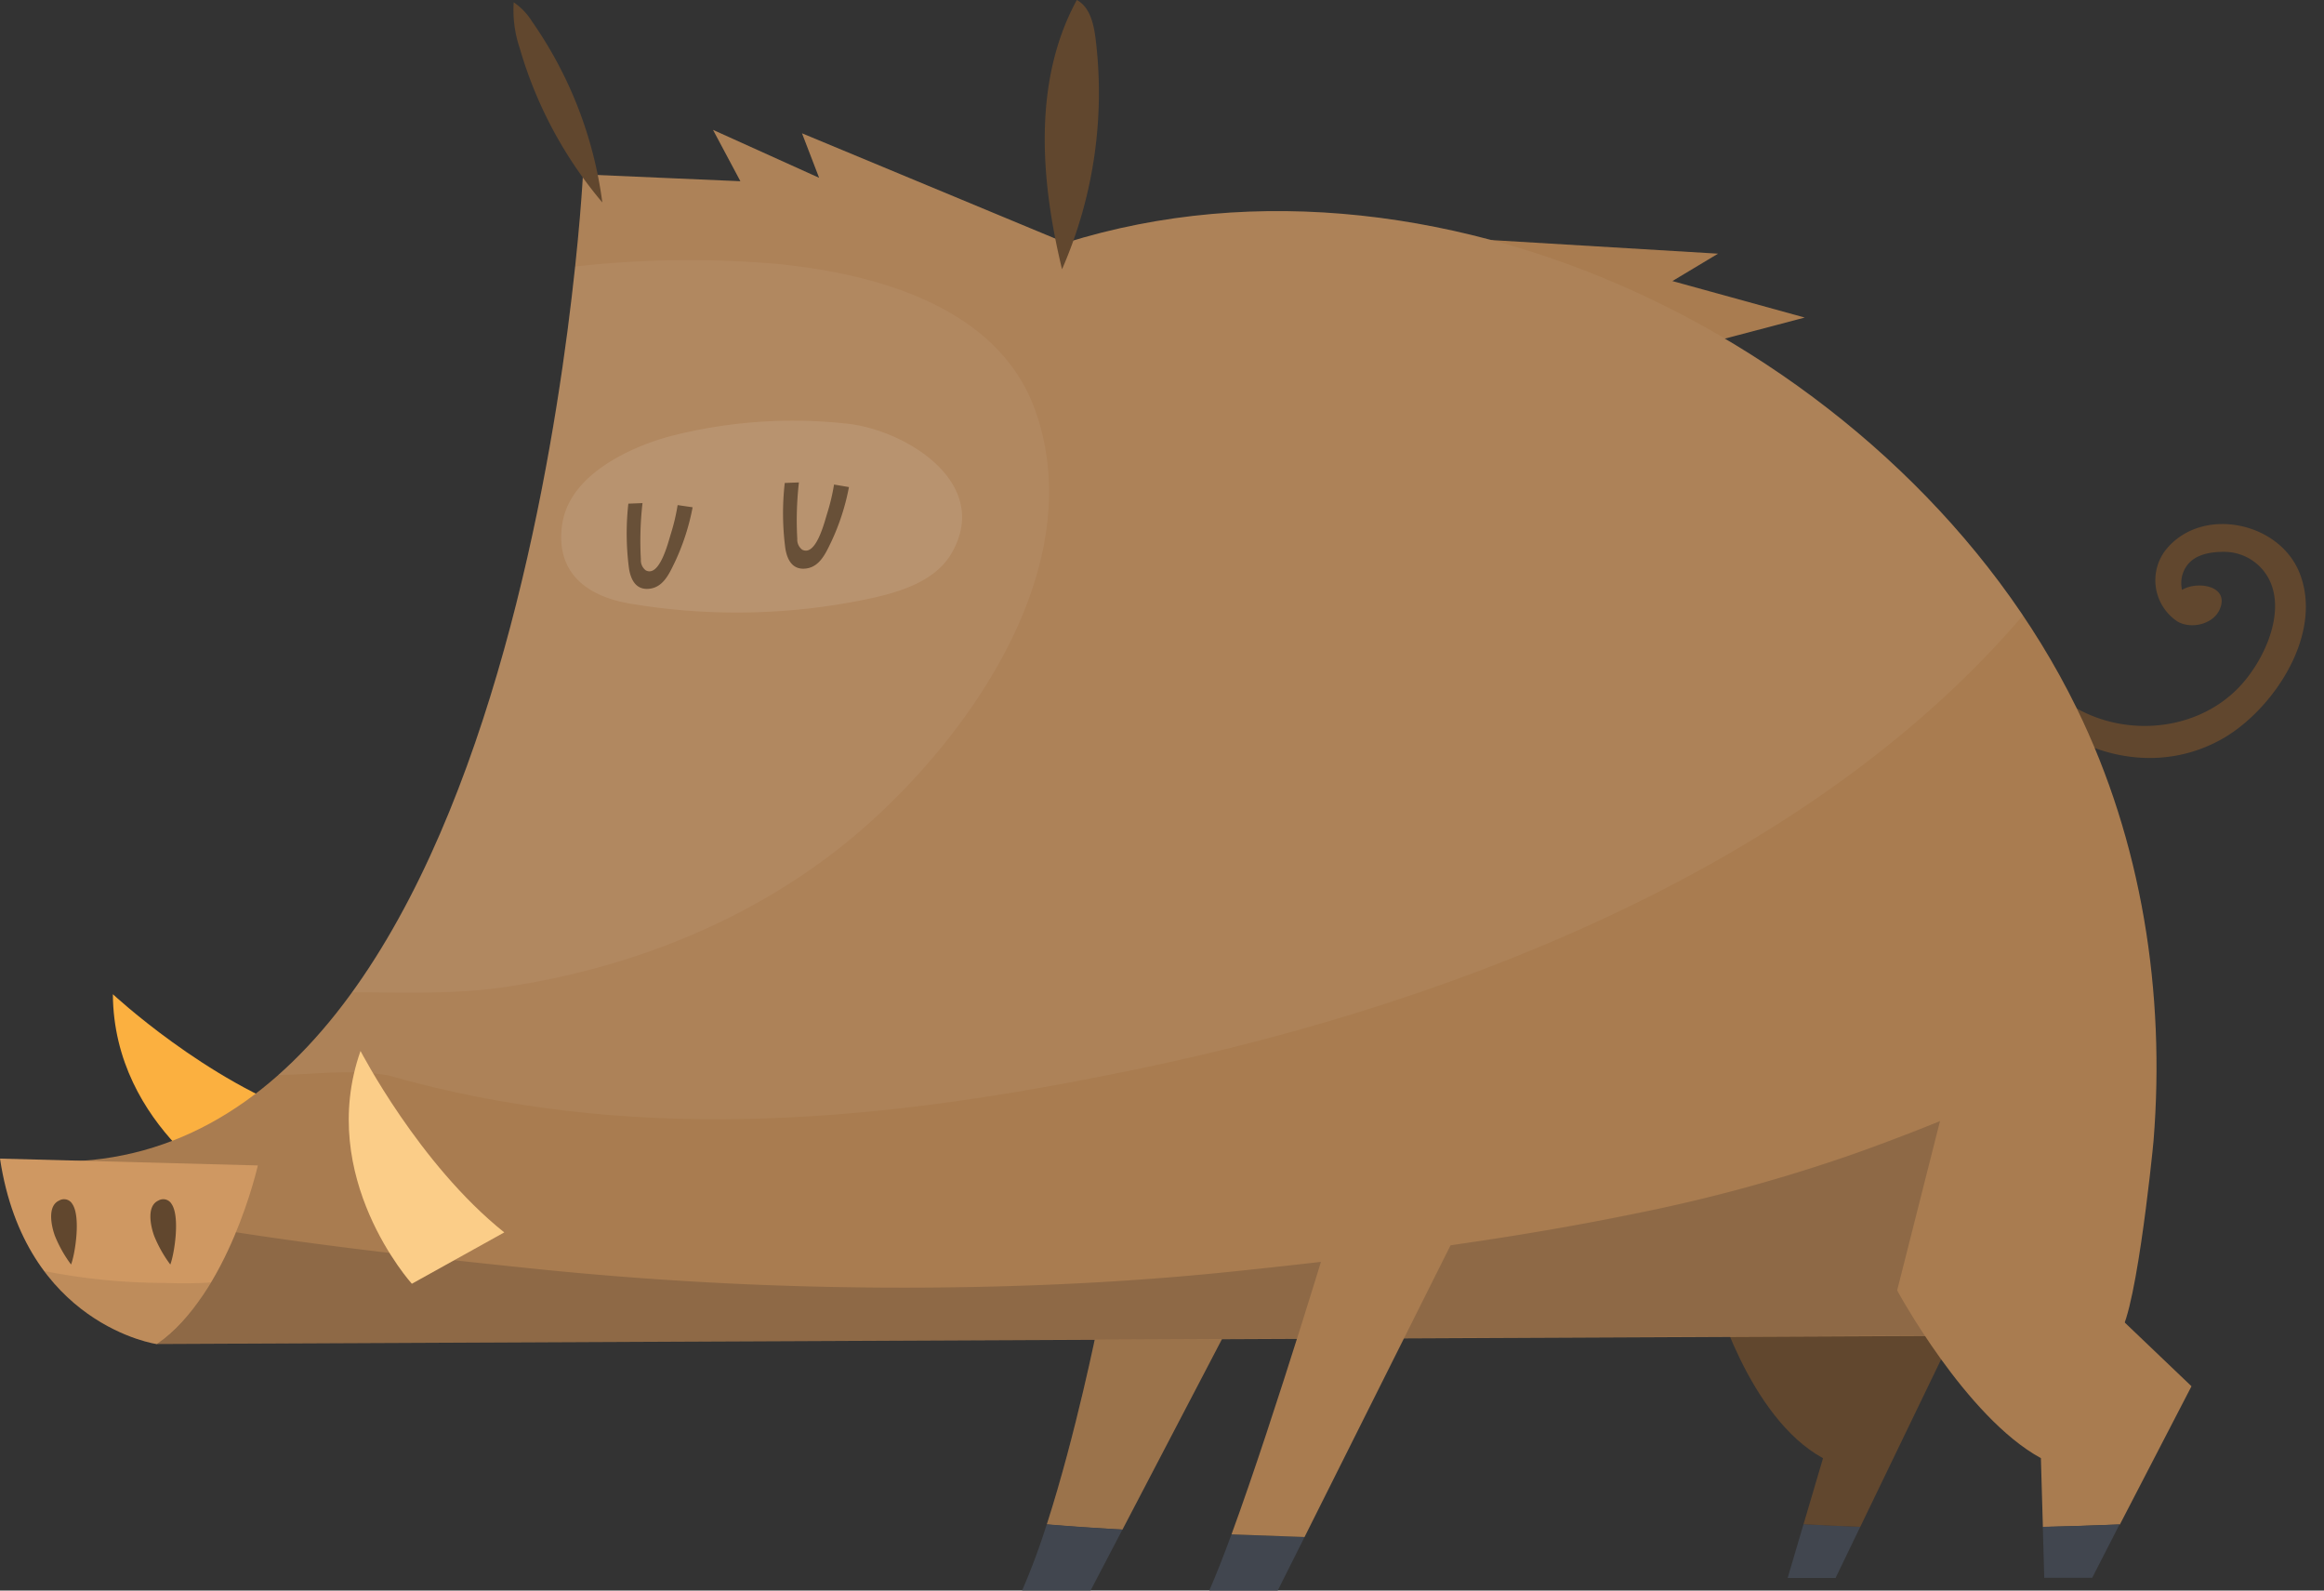 <svg xmlns="http://www.w3.org/2000/svg" viewBox="0 0 339.53 232.31"><rect x="0" y="0" width="339.53" height="232.31" fill="#333333" stroke="none"/><title>5</title><g data-name="Layer 2"><g data-name="Layer 1" style="isolation:isolate"><path d="M261.17 230.47h7l3.61-7.48q-4.15-.14-8.29-.38z" fill="#41464f"/><path d="M273.67 185.81s10-21.33-24-36.83l.67 39.5s5 18.5 16 24.5l-2.85 9.64q4.15.24 8.29.38l12.89-26.69z" fill="#61472e"/><path d="M45.2 163.09L35 174.7s-18.4-9.88-18.51-29.49c.01 0 13.58 12.68 28.71 17.88z" fill="#fbb040"/><path d="M335.9 83.54c-3.08-7.45-14.5-9.7-19.61-3.07a7.24 7.24 0 0 0 1.79 10.28c2 1.2 5.32.46 6.25-1.83 1.39-3.43-3.39-4.1-5.54-2.76a4.36 4.36 0 0 1 .81-3.68c1.24-1.56 3.45-1.88 5.33-1.88a7.37 7.37 0 0 1 7.15 5.53c1.27 4.75-1.68 10.73-4.83 14.1-6.77 7.22-18.72 7.65-26.35 1.55-2-1.61-4.9 1.2-2.87 2.87 7.68 6.33 18.2 8.3 27.09 3 7.32-4.44 14.41-15.32 10.78-24.11z" fill="#61472e"/><path d="M178.83 195l-18.5-1.23s-3.13 15.66-7.4 28.89c3.68.31 7.37.55 11.05.76z" fill="#a97c50"/><path d="M178.83 195l-18.5-1.23s-3.13 15.66-7.4 28.89c3.68.31 7.37.55 11.05.76z" fill="#231f20" opacity=".1"/><path d="M152.93 222.63a100.36 100.36 0 0 1-3.6 9.67h10l4.66-8.91c-3.69-.2-7.37-.45-11.06-.76z" fill="#41464f"/><path d="M303.38 103.4c-25.1-51.21-91.8-85.47-147.71-67.93l-38.5-16 2.5 6.5-15.5-7 4 7.5-23-1S77.83 171.81 7 169.64l15.9 26.66 286.27-1.3c2.59 0 5.3-26.48 5.46-28.43 1.73-21.57-1.69-43.65-11.25-63.17z" fill="#a97c50"/><path fill="#a97c50" d="M217.67 35.05l33.33 2-6.67 4 19.34 5.33L251 49.72l-33.33-14.67z"/><path d="M56.67 157.05c35 10 70 7 105 0 47.83-9.3 101.83-29.64 133.88-67.17-29.3-43.5-89-70.36-139.87-54.41l-38.5-16 2.5 6.5-15.5-7 4 7.5-23-1S80.33 121.88 40.64 157c5.57-.06 10.36-.89 16.03.05z" style="mix-blend-mode:overlay" fill="#fff" opacity=".05"/><path d="M91.28 66.23c-4.21 2.14-8.42 5.43-9.15 10.39-1 7.08 3.67 10.47 9.88 11.53a93.41 93.41 0 0 0 35.39-.8c4.52-1 9.4-2.63 11.68-6.65 5.8-10.24-6.81-17.85-15.16-18.8a72 72 0 0 0-25.22 1.62 35.14 35.14 0 0 0-7.42 2.71z" style="mix-blend-mode:overlay" fill="#fff" opacity=".1"/><path d="M295.54 187.78A71 71 0 0 1 287.7 162c-5.49 2.28-11 4.45-16.6 6.44a237.47 237.47 0 0 1-31.91 8.75c-19.38 4-39.15 6.44-58.8 8.49-11.65 1.22-23.34 1.92-35.05 2.22a526.77 526.77 0 0 1-67.92-2.66c-22.24-2.31-45-4.84-67-9.76l12.48 20.83L298.34 195a72.9 72.9 0 0 1-2.8-7.22z" fill="#231f20" opacity=".2"/><path d="M176.67 232.31h10l3.92-7.82-10.67-.39c-1.2 3.25-2.31 6.08-3.25 8.21z" fill="#41464f"/><path d="M195.17 177.15s-8.87 29.56-15.25 46.95l10.67.39 23.08-46.1z" fill="#a97c50"/><path d="M320.17 202.47l-11-10.5s12-27.5-22-43l-10 39.5s10 18.5 21 24.5l.29 10.05q5.63-.14 11.25-.36z" fill="#a97c50"/><path d="M298.45 223l.21 7.45h7l4-7.8q-5.58.23-11.21.35z" fill="#41464f"/><path d="M155.16 39.33C152 26.27 150.89 11.8 157.32 0c1.88 1 2.46 3.43 2.73 5.56a64.4 64.4 0 0 1-4.89 33.77z" fill="#61472e"/><path d="M77.73 3.14A59.7 59.7 0 0 1 88 29.57 61.34 61.34 0 0 1 75.92 7a17.35 17.35 0 0 1-.87-6.66 9.2 9.2 0 0 1 2.68 2.8z" fill="#61472e"/><path d="M0 169.22l37.67 1S33.46 189 22.9 196.31c0 0-19.23-2.75-22.9-27.09z" fill="#cf9862"/><path d="M24.17 187.38a91 91 0 0 1-17.71-1.74 27.35 27.35 0 0 0 16.44 10.67 29 29 0 0 0 7.9-9c-2.19.14-4.4.16-6.63.07z" fill="#231f20" opacity=".1"/><path d="M73.67 180l-13.5 7.5s-14-15.5-7.5-34c0-.03 8.5 16.5 21 26.5z" fill="#fbcd88"/><path d="M10.56 175.84a1.4 1.4 0 0 0-1.94-.48c-1.74.8-1.12 3.71-.6 5.14a18.77 18.77 0 0 0 2.36 4.19c.57-1.44 1.47-6.98.18-8.85z" fill="#61472e"/><path d="M25.06 175.84a1.4 1.4 0 0 0-1.94-.48c-1.74.8-1.12 3.71-.6 5.14a18.77 18.77 0 0 0 2.36 4.19c.57-1.44 1.47-6.98.18-8.85z" fill="#61472e"/><path d="M99 73.77A29.9 29.9 0 0 1 98 78c-.35 1.08-1.61 6.38-3.66 5.3a1.85 1.85 0 0 1-.71-1.6 48.56 48.56 0 0 1 .24-8.22l-2.07.08a39.21 39.21 0 0 0 .09 9.44c.25 1.64 1 3.16 2.88 3 2.12-.17 3-2.2 3.83-3.91a33.3 33.3 0 0 0 2.59-8z" fill="#61472e"/><path d="M121.85 70.77a29.89 29.89 0 0 1-1 4.21c-.35 1.08-1.61 6.38-3.66 5.3a1.85 1.85 0 0 1-.71-1.6 48.55 48.55 0 0 1 .24-8.22l-2.07.08a39.21 39.21 0 0 0 .08 9.51c.25 1.64 1 3.16 2.88 3 2.12-.17 3-2.2 3.83-3.91a33.31 33.31 0 0 0 2.59-8z" fill="#61472e"/><path d="M151.27 60c-4.83-13.63-20-19.67-37.58-21.44a148.47 148.47 0 0 0-29.69.37c-2.56 24.18-10.41 75.3-32.57 106 7.53 0 15 .35 22.6-.8 19-2.85 37.42-10.37 52-23.07 16.1-14.06 33.15-38.7 25.24-61.06z" style="mix-blend-mode:overlay" fill="#fff" opacity=".05"/></g></g></svg>